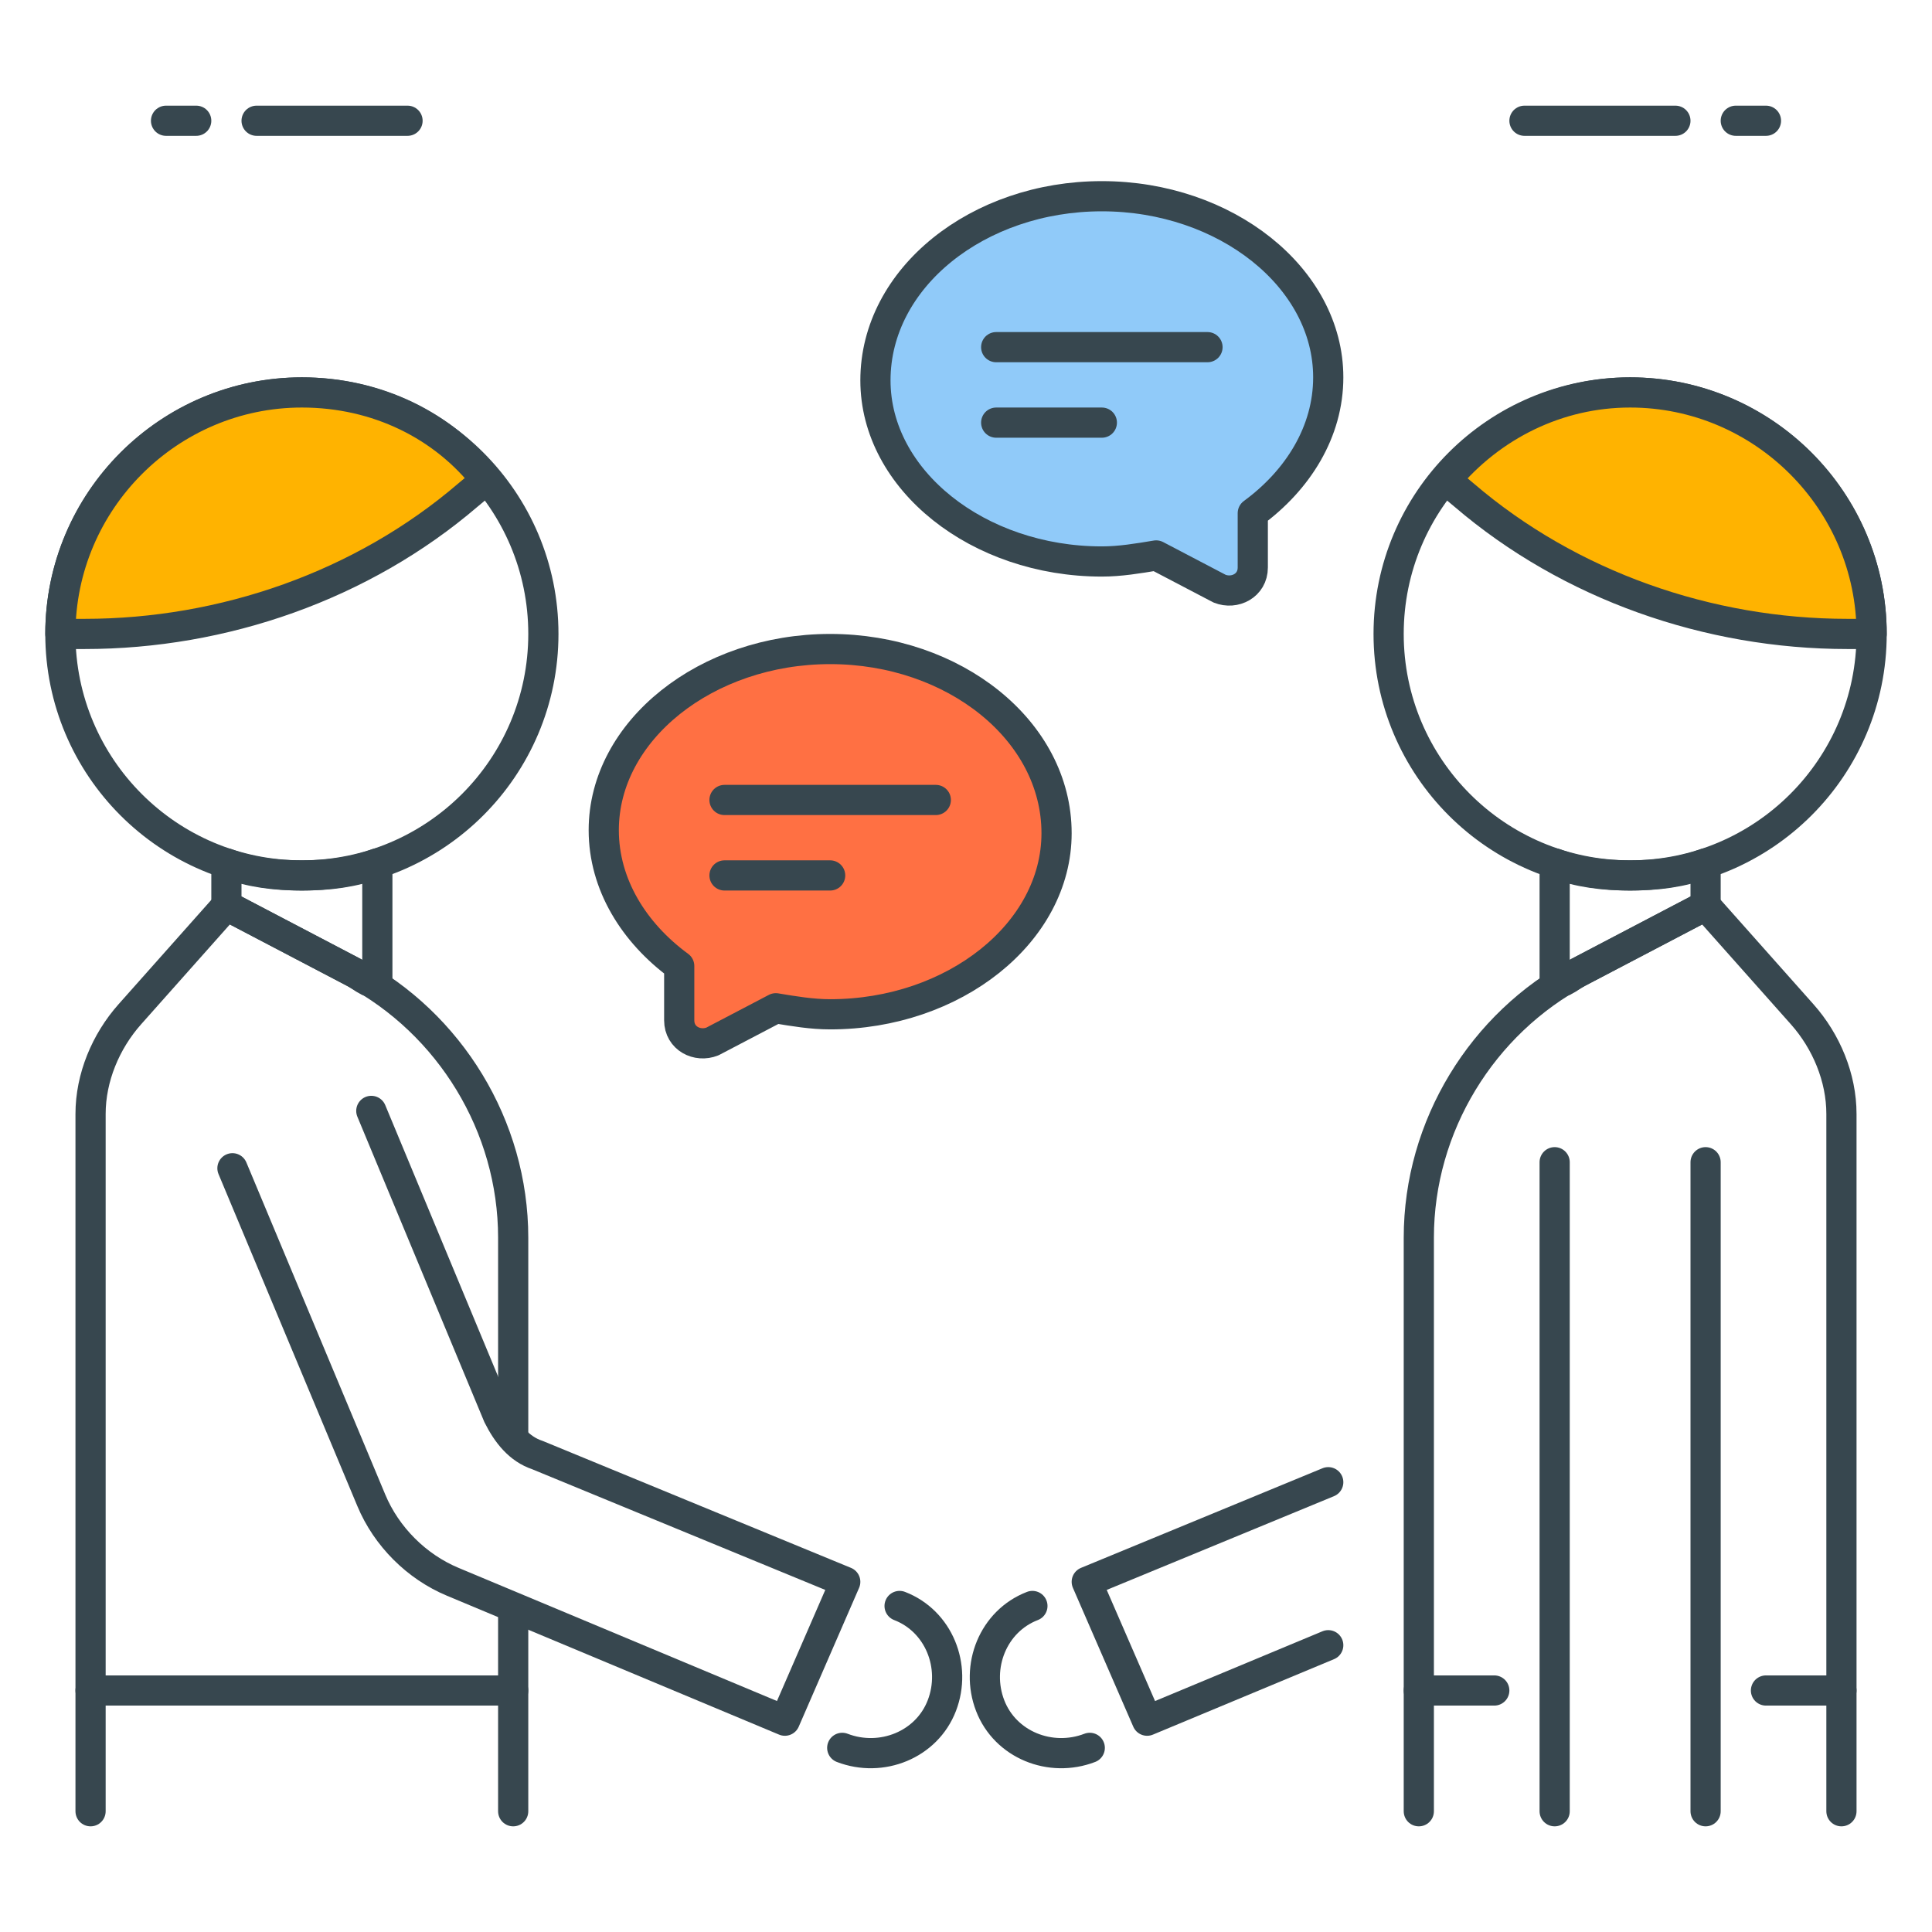 <?xml version="1.0" encoding="utf-8"?>
<!-- Generator: Adobe Illustrator 21.1.0, SVG Export Plug-In . SVG Version: 6.00 Build 0)  -->
<svg version="1.1" id="Icon_Set" xmlns="http://www.w3.org/2000/svg" xmlns:xlink="http://www.w3.org/1999/xlink" x="0px" y="0px"
	 viewBox="0 0 64 64" style="enable-background:new 0 0 64 64;" xml:space="preserve">
<style type="text/css">
	.st0{fill:none;stroke:#37474F;stroke-linecap:round;stroke-linejoin:round;stroke-miterlimit:10;}
	.st1{fill:#FFB300;stroke:#37474F;stroke-linecap:round;stroke-linejoin:round;stroke-miterlimit:10;}
	.st2{fill:#90CAF9;stroke:#37474F;stroke-linecap:round;stroke-linejoin:round;stroke-miterlimit:10;}
	.st3{fill:#FFFFFF;stroke:#37474F;stroke-linecap:round;stroke-linejoin:round;stroke-miterlimit:10;}
	.st4{fill:#FF7043;stroke:#37474F;stroke-linecap:round;stroke-linejoin:round;stroke-miterlimit:10;}
	.st5{fill:#9CCC65;stroke:#37474F;stroke-linecap:round;stroke-linejoin:round;stroke-miterlimit:10;}
	.st6{fill:#37474F;}
	.st7{fill:#37474F;stroke:#37474F;stroke-linecap:round;stroke-linejoin:round;stroke-miterlimit:10;}
	.st8{fill:none;stroke:#37474F;stroke-linecap:square;stroke-linejoin:round;stroke-miterlimit:10;}
</style>
<g id="Introduction">
	<g>
		<g>
			<line class="st0" x1="50.5" y1="4" x2="55.5" y2="4"/>
			<line class="st0" x1="57.5" y1="4" x2="58.5" y2="4"/>
		</g>
		<g>
			<line class="st0" x1="13.5" y1="4" x2="8.5" y2="4"/>
			<line class="st0" x1="6.5" y1="4" x2="5.5" y2="4"/>
		</g>
		<g>
			<path class="st2" d="M36.5,6.5c4.1,0,7.5,2.7,7.5,6c0,1.8-1,3.4-2.5,4.5v1.8c0,0.6-0.6,0.9-1.1,0.7l-2.1-1.1
				c-0.6,0.1-1.2,0.2-1.8,0.2c-4.1,0-7.5-2.7-7.5-6C29,9.2,32.4,6.5,36.5,6.5z"/>
			<line class="st0" x1="33" y1="11.5" x2="40" y2="11.5"/>
			<line class="st0" x1="33" y1="14" x2="36.5" y2="14"/>
		</g>
		<g>
			<path class="st4" d="M27.5,21.5c-4.1,0-7.5,2.7-7.5,6c0,1.8,1,3.4,2.5,4.5v1.8c0,0.6,0.6,0.9,1.1,0.7l2.1-1.1
				c0.6,0.1,1.2,0.2,1.8,0.2c4.1,0,7.5-2.7,7.5-6C35,24.2,31.6,21.5,27.5,21.5z"/>
			<line class="st0" x1="24" y1="26.5" x2="31" y2="26.5"/>
			<line class="st0" x1="24" y1="29" x2="27.5" y2="29"/>
		</g>
		<g>
			<g>
				<circle class="st0" cx="10" cy="21" r="8"/>
				<path class="st1" d="M15.5,16.4l0.6-0.5C14.7,14.1,12.5,13,10,13c-4.4,0-8,3.6-8,8h0.8C7.4,21,12,19.4,15.5,16.4z"/>
			</g>
			<g>
				<g>
					<path class="st0" d="M12.3,36.8l4.2,10.1c0.3,0.6,0.7,1.1,1.3,1.3L28,52.4L26,57l-11-4.6c-1.2-0.5-2.2-1.5-2.7-2.7l-4.6-11"/>
				</g>
				<line class="st0" x1="17" y1="60" x2="17" y2="53.3"/>
				<path class="st0" d="M17,47.6V41c0-3.7-2.1-7.1-5.3-8.8L7.5,30l-3.2,3.6C3.5,34.5,3,35.7,3,36.9V60"/>
				<path class="st0" d="M29.8,53.2L29.8,53.2c1.3,0.5,1.9,2,1.4,3.3l0,0c-0.5,1.3-2,1.9-3.3,1.4l0,0"/>
				<path class="st0" d="M10,29c-0.9,0-1.7-0.1-2.5-0.4V30l4.2,2.2c0.2,0.1,0.3,0.2,0.5,0.3h0.3v-3.9C11.7,28.9,10.9,29,10,29z"/>
				<line class="st0" x1="3" y1="56" x2="17" y2="56"/>
			</g>
		</g>
		<g>
			<g>
				<circle class="st0" cx="54" cy="21" r="8"/>
				<path class="st1" d="M48.5,16.4l-0.6-0.5c1.5-1.8,3.7-2.9,6.1-2.9c4.4,0,8,3.6,8,8h-0.8C56.6,21,52,19.4,48.5,16.4z"/>
			</g>
			<g>
				<path class="st0" d="M34.2,53.2L34.2,53.2c-1.3,0.5-1.9,2-1.4,3.3v0c0.5,1.3,2,1.9,3.3,1.4l0,0"/>
				<polyline class="st0" points="44,49.1 36,52.4 38,57 44,54.5 				"/>
				<line class="st0" x1="51.5" y1="60" x2="51.5" y2="38.5"/>
				<line class="st0" x1="56.5" y1="38.5" x2="56.5" y2="60"/>
				<path class="st0" d="M61,60V36.9c0-1.2-0.5-2.4-1.3-3.3L56.5,30l-4.2,2.2C49.1,33.9,47,37.3,47,41v19"/>
				<path class="st0" d="M54,29c0.9,0,1.7-0.1,2.5-0.4V30l-4.2,2.2c-0.2,0.1-0.3,0.2-0.5,0.3h-0.3v-3.9C52.3,28.9,53.1,29,54,29z"/>
				<line class="st0" x1="47" y1="56" x2="49.5" y2="56"/>
				<line class="st0" x1="58.5" y1="56" x2="61" y2="56"/>
			</g>
		</g>
	</g>
</g>
</svg>
